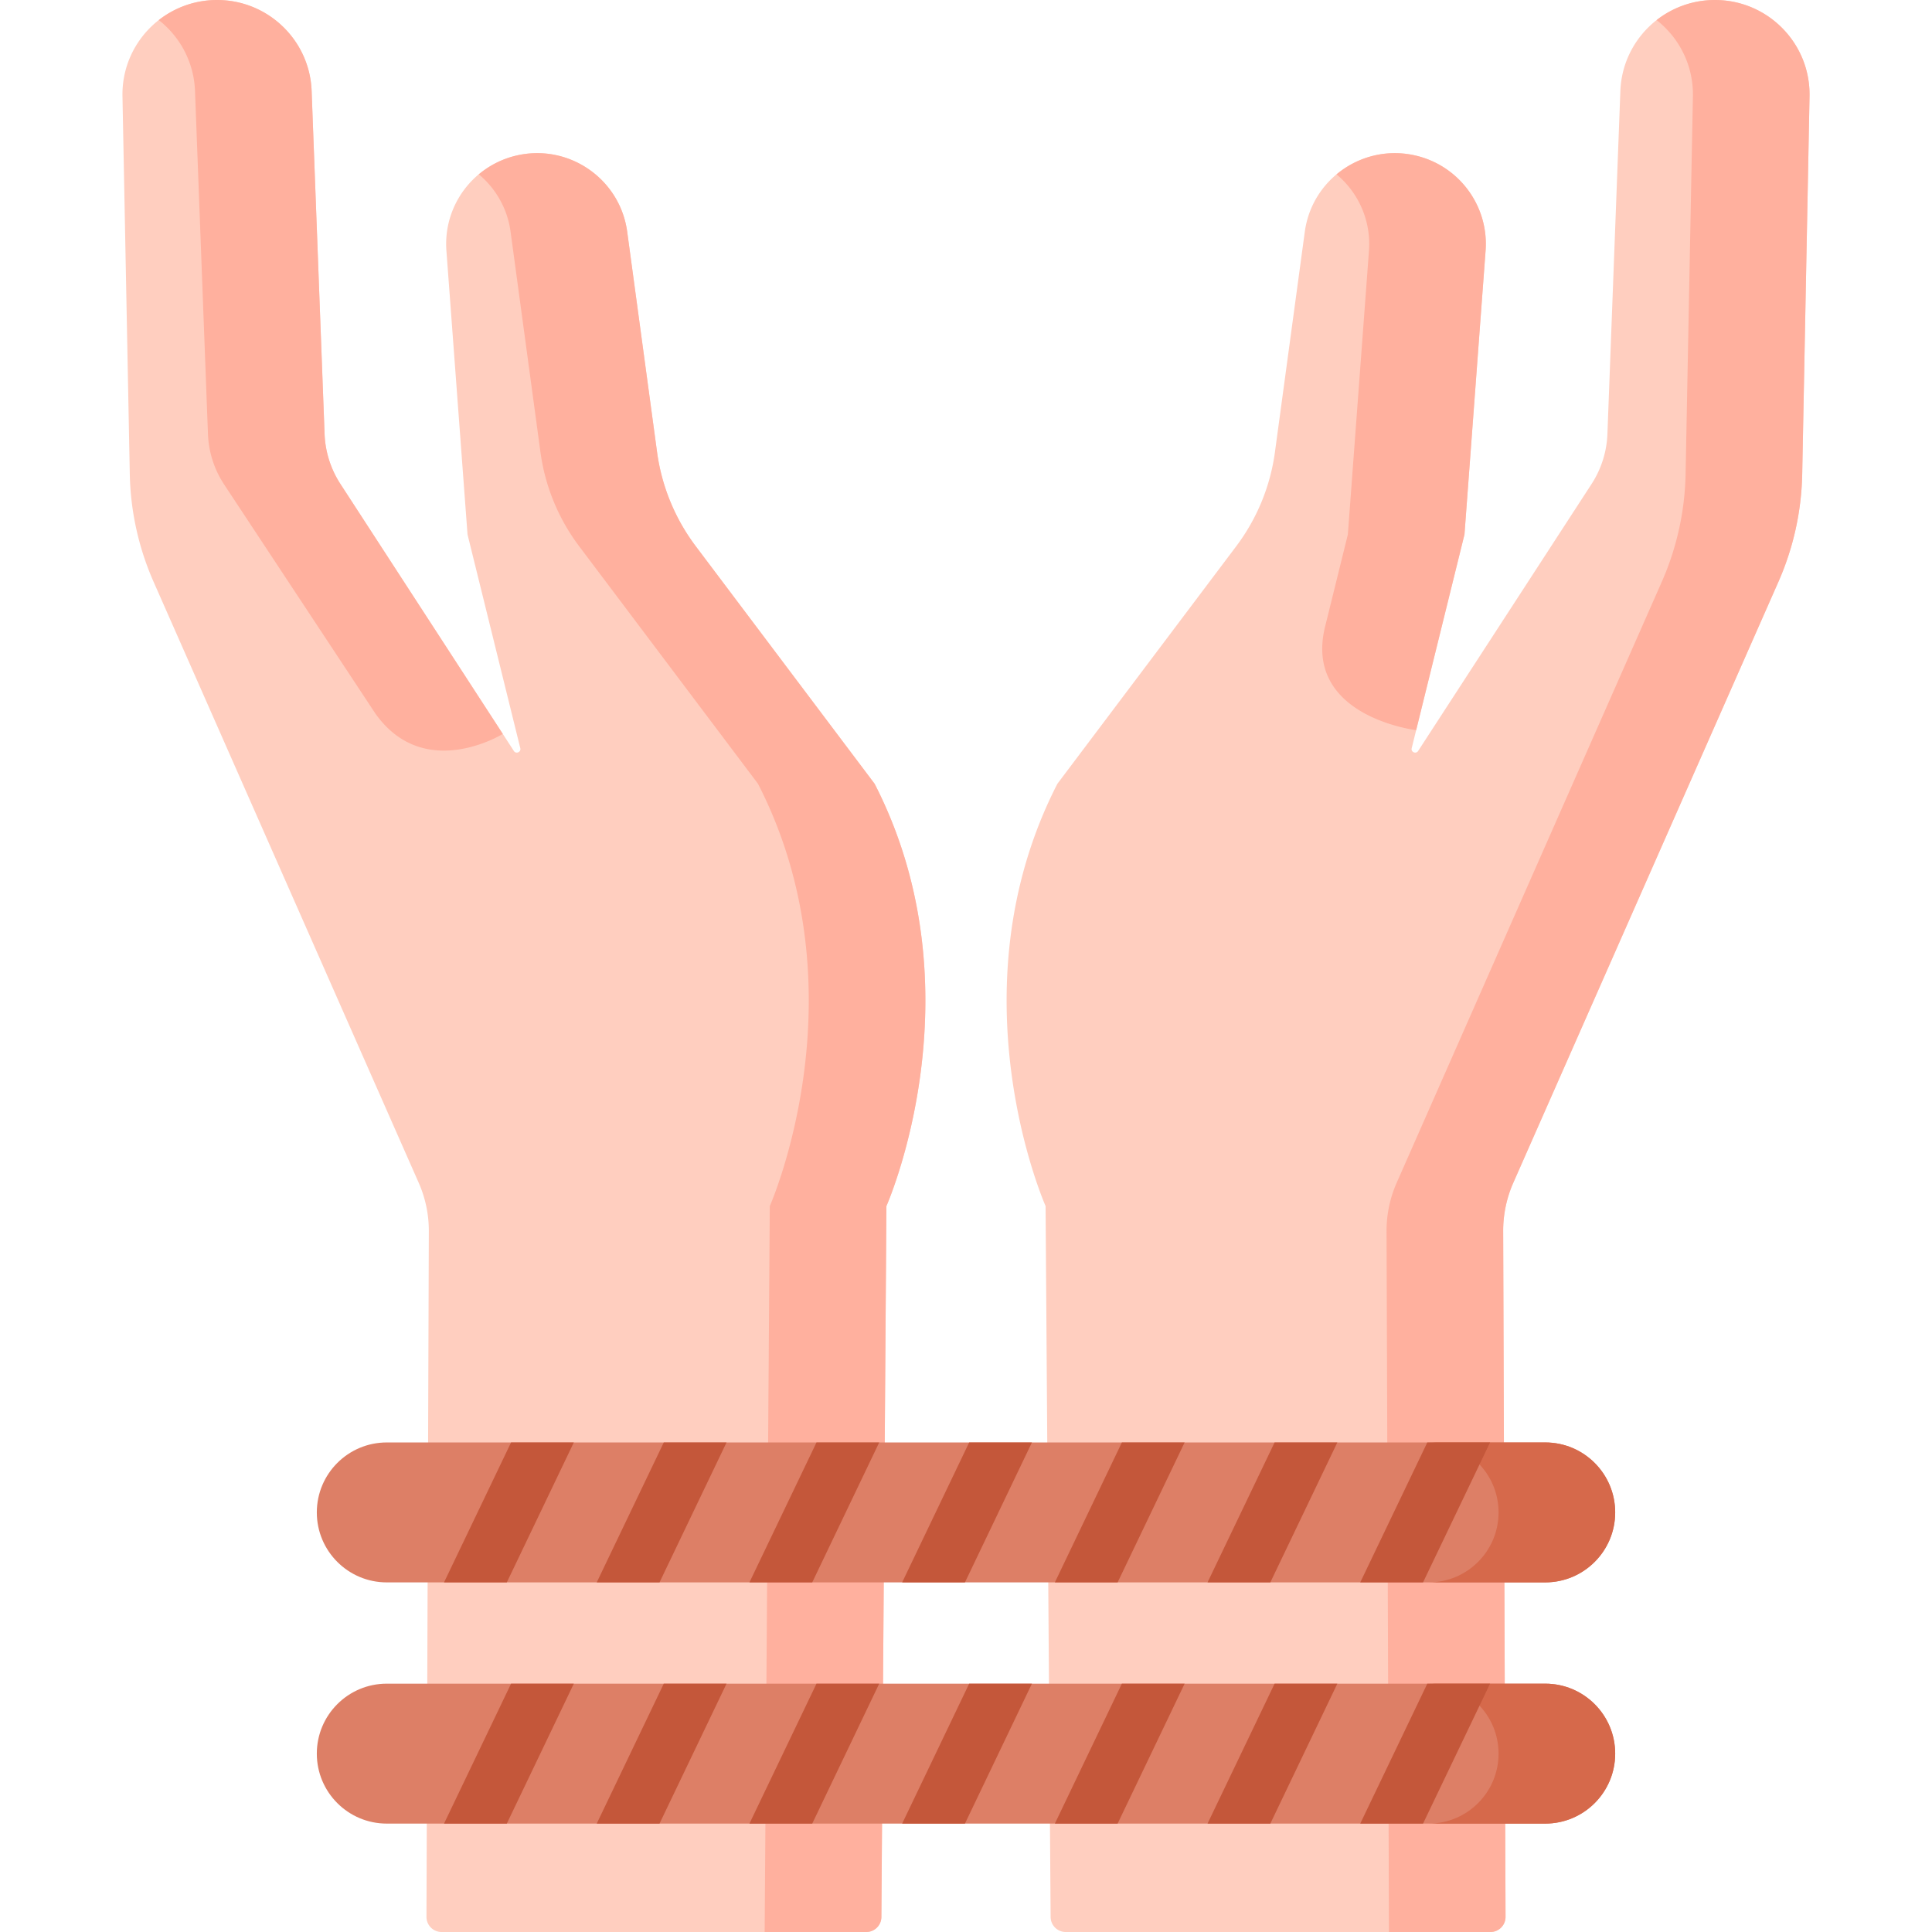 <svg viewBox="0 0 512 512" xmlns="http://www.w3.org/2000/svg"><g><path d="m233.574 508.028 1.334-188.407s25.198-56.758-3.133-111.919l-47.388-62.938a53.426 53.426 0 0 1-10.261-24.96l-7.91-58.374c-1.885-13.913-15.246-23.267-28.985-20.293-11.745 2.542-19.819 13.337-18.928 25.305l5.597 75.202 13.984 56.635c.254 1.031-1.126 1.629-1.704.739l-45.964-70.755a26.131 26.131 0 0 1-4.199-13.249L82.586 24.1C82.078 10.646 71.009 0 57.527 0 43.488 0 32.184 11.51 32.455 25.528l1.94 100.102a74.34 74.34 0 0 0 6.31 28.562l70.254 159.251a31.546 31.546 0 0 1 2.684 12.928l-.626 181.615a4 4 0 0 0 4 4.014h112.557a4 4 0 0 0 4-3.972z" fill="#ffcebf"></path><g fill="#ffb09e"><path d="m51.68 24.1 3.432 90.916a26.124 26.124 0 0 0 4.199 13.246l40.181 60.855c12.996 18.279 33.755 5.383 33.755 5.383l-43.03-66.238a26.124 26.124 0 0 1-4.199-13.246L82.586 24.1C82.078 10.646 71.009 0 57.527 0a24.98 24.98 0 0 0-15.452 5.325C47.69 9.719 51.392 16.454 51.68 24.1zM231.775 207.702l-47.384-62.933a53.446 53.446 0 0 1-10.265-24.971l-7.909-58.368c-1.885-13.913-15.246-23.267-28.985-20.294a24 24 0 0 0-10.338 5.069 23.94 23.94 0 0 1 8.418 15.224l7.909 58.368a53.446 53.446 0 0 0 10.265 24.971l47.384 62.933c28.331 55.161 3.133 111.92 3.133 111.92L202.64 512h26.934a4 4 0 0 0 4-3.972l1.334-188.407s25.198-56.758-3.133-111.919z" fill="#ffb09e"></path></g><path d="m278.426 508.028-1.334-188.407s-25.198-56.758 3.133-111.919l47.388-62.938a53.426 53.426 0 0 0 10.261-24.96l7.91-58.374c1.885-13.913 15.246-23.267 28.985-20.293 11.745 2.542 19.819 13.337 18.928 25.305l-5.597 75.202-13.985 56.637c-.254 1.03 1.125 1.628 1.703.738l45.965-70.756a26.131 26.131 0 0 0 4.199-13.249l3.431-90.913C429.922 10.646 440.991 0 454.473 0c14.039 0 25.343 11.51 25.072 25.528l-1.94 100.106a74.331 74.331 0 0 1-6.308 28.556l-70.255 159.254a31.546 31.546 0 0 0-2.684 12.928l.626 181.615a4 4 0 0 1-4 4.014H282.426a4.002 4.002 0 0 1-4-3.973z" fill="#ffcebf"></path><g fill="#ffb09e"><path d="M454.473 0a24.997 24.997 0 0 0-15.454 5.325c5.981 4.682 9.779 12.012 9.62 20.203l-1.94 100.106a74.334 74.334 0 0 1-6.31 28.559l-70.254 159.251a31.546 31.546 0 0 0-2.684 12.928l.64 185.628h26.892a4 4 0 0 0 4-4.014l-.626-181.615a31.546 31.546 0 0 1 2.684-12.928l70.254-159.251a74.334 74.334 0 0 0 6.31-28.559l1.94-100.106C479.816 11.51 468.512 0 454.473 0zM375.296 193.497l12.804-51.854 5.597-75.202c.891-11.969-7.184-22.763-18.928-25.305-7.599-1.645-15.077.487-20.567 5.069 5.79 4.839 9.183 12.27 8.59 20.236l-5.597 75.202-5.891 23.857c-6.458 24.346 23.992 27.997 23.992 27.997z" fill="#ffb09e"></path></g><path d="M409.497 419.35H102.503c-10.241 0-18.543-8.302-18.543-18.543s8.302-18.543 18.543-18.543h306.994c10.241 0 18.543 8.302 18.543 18.543s-8.302 18.543-18.543 18.543z" fill="#dd7f66"></path><path d="M409.497 382.263h-30.905c10.241 0 18.543 8.302 18.543 18.543s-8.302 18.543-18.543 18.543h30.905c10.241 0 18.543-8.302 18.543-18.543s-8.302-18.543-18.543-18.543z" fill="#d6694b"></path><path d="M409.497 483.274H102.503c-10.241 0-18.543-8.302-18.543-18.543s8.302-18.543 18.543-18.543h306.994c10.241 0 18.543 8.302 18.543 18.543s-8.302 18.543-18.543 18.543z" fill="#dd7f66"></path><path d="M409.497 446.187h-30.905c10.241 0 18.543 8.302 18.543 18.543s-8.302 18.543-18.543 18.543h30.905c10.241 0 18.543-8.302 18.543-18.543s-8.302-18.543-18.543-18.543z" fill="#d6694b"></path><g fill="#c4573a"><path d="m152.07 382.26-17.76 37.09h-16.64l17.77-37.09zM192.54 382.26l-17.76 37.09h-16.64l17.77-37.09zM233 382.26l-17.75 37.09h-16.64l17.77-37.09zM273.47 382.26l-17.75 37.09h-16.64l17.76-37.09zM313.94 382.26l-17.76 37.09h-16.63l17.76-37.09zM354.41 382.26l-17.76 37.09h-16.64l17.77-37.09zM394.88 382.26l-17.76 37.09h-16.64l17.77-37.09zM152.07 446.185l-17.76 37.09h-16.64l17.77-37.09zM192.54 446.185l-17.76 37.09h-16.64l17.77-37.09zM233 446.185l-17.75 37.09h-16.64l17.77-37.09zM273.47 446.185l-17.75 37.09h-16.64l17.76-37.09zM313.94 446.185l-17.76 37.09h-16.63l17.76-37.09zM354.41 446.185l-17.76 37.09h-16.64l17.77-37.09zM394.88 446.185l-17.76 37.09h-16.64l17.77-37.09z" fill="#c4573a"></path></g></g></svg>